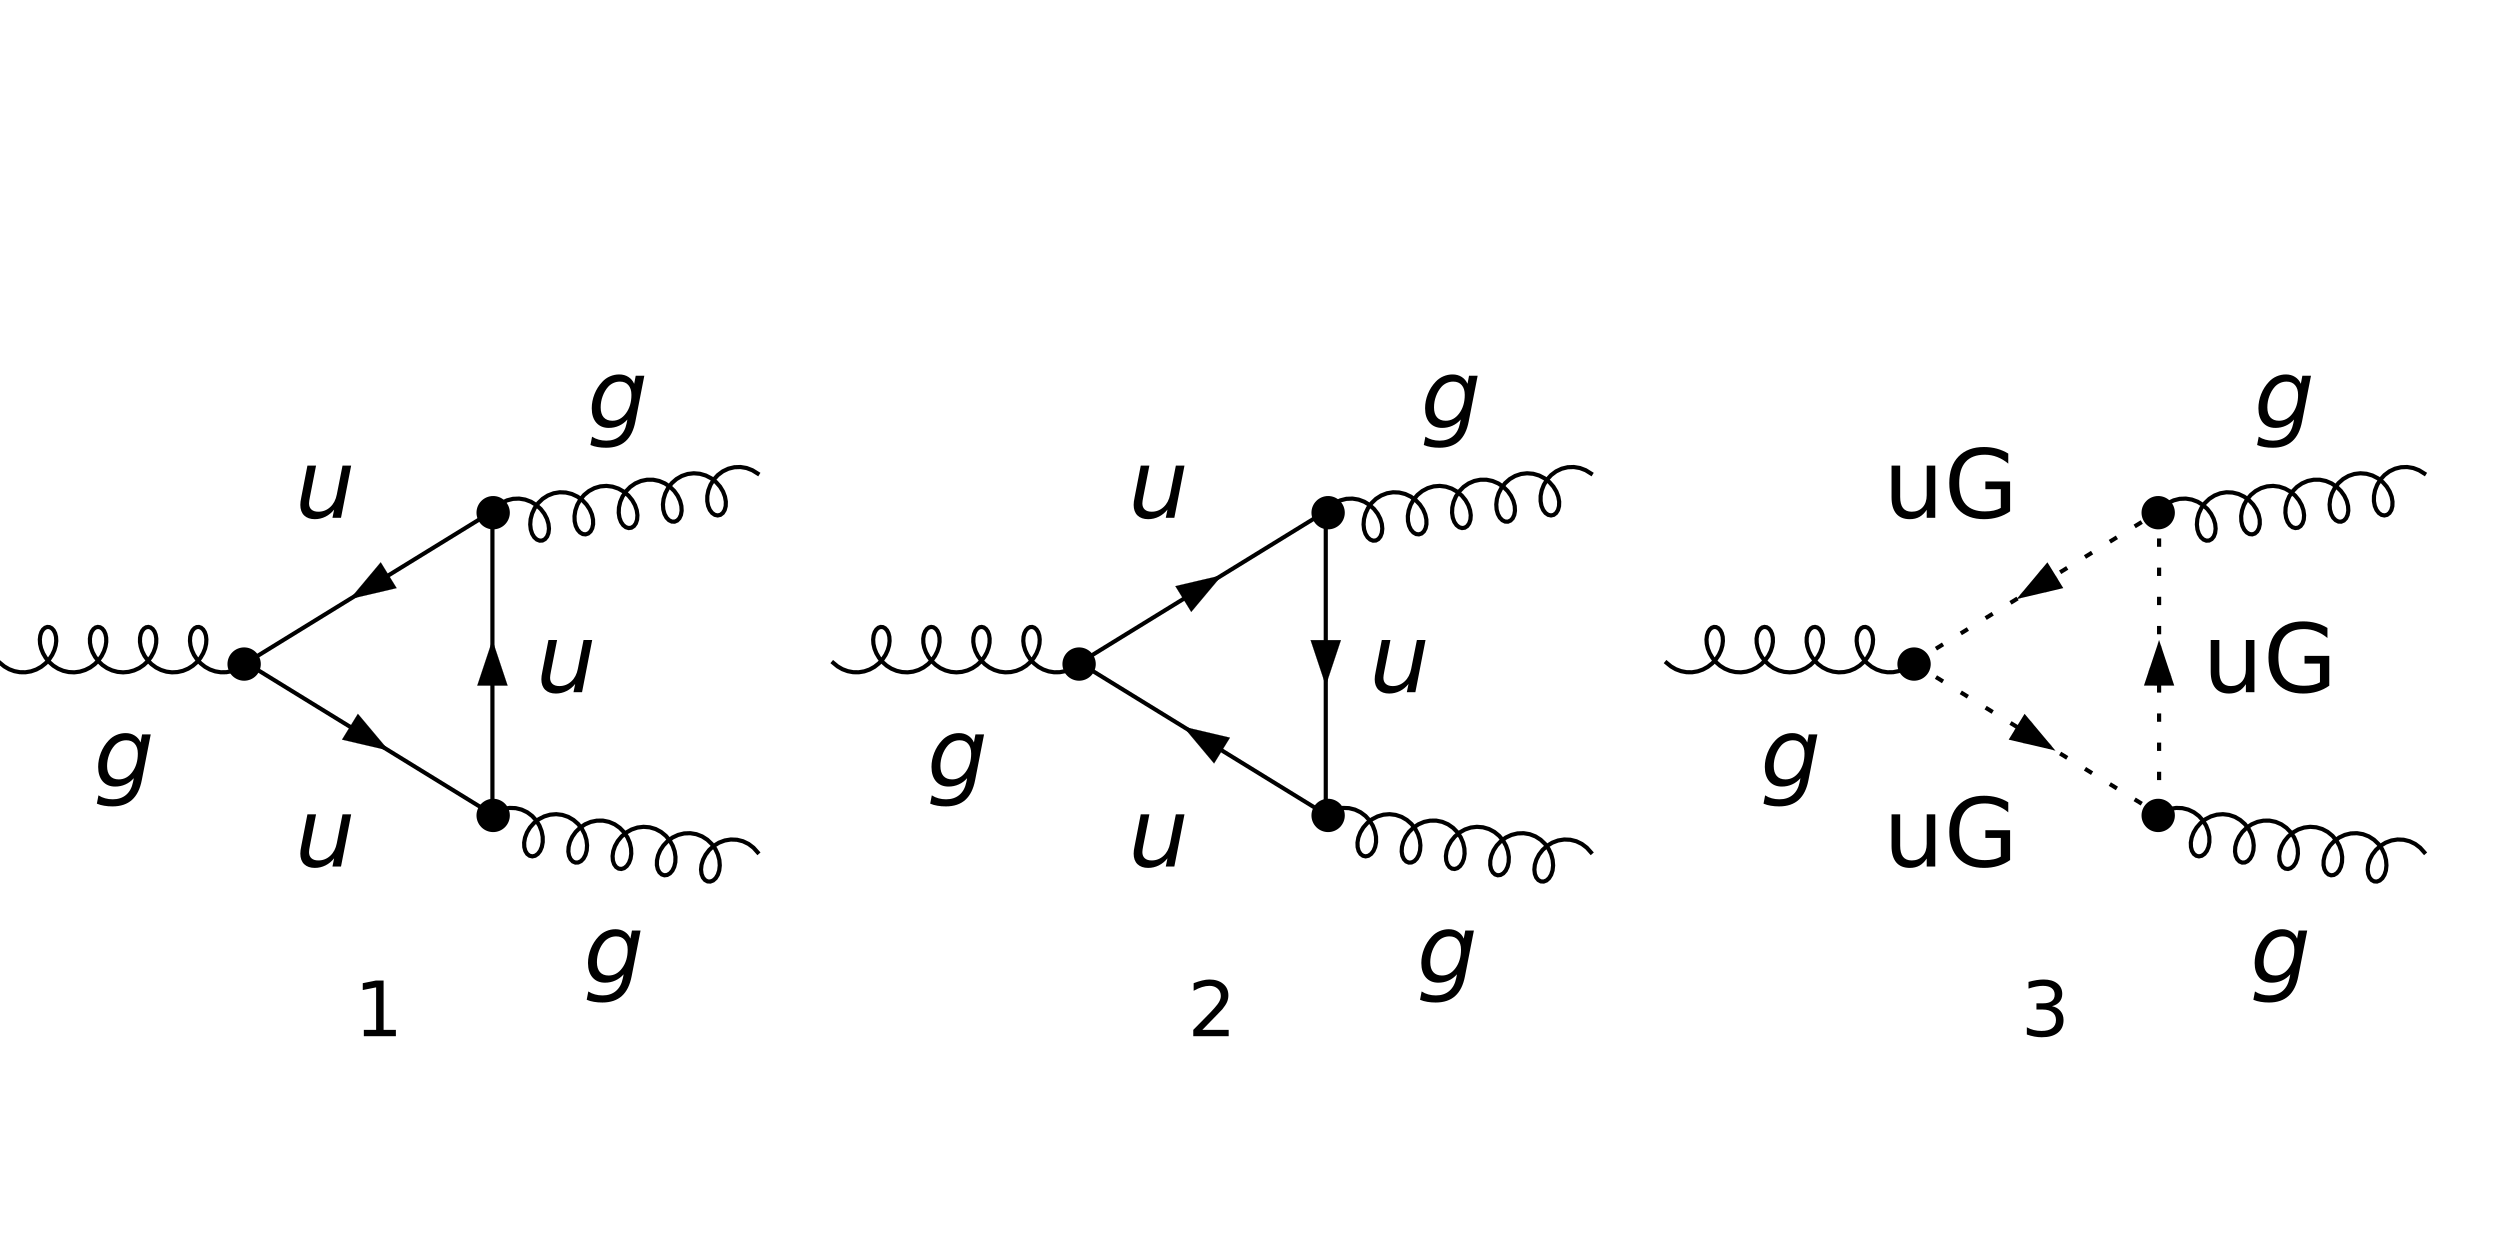 <?xml version="1.0" encoding="UTF-8"?>
<svg xmlns="http://www.w3.org/2000/svg" xmlns:xlink="http://www.w3.org/1999/xlink" width="512pt" height="256pt" viewBox="0 0 512 256" version="1.1">
<defs>
<g>
<symbol overflow="visible" id="glyph0-0">
<path style="stroke:none;" d="M 0.969 3.453 L 0.969 -13.781 L 10.75 -13.781 L 10.75 3.453 Z M 2.078 2.359 L 9.656 2.359 L 9.656 -12.688 L 2.078 -12.688 Z M 2.078 2.359 "/>
</symbol>
<symbol overflow="visible" id="glyph0-1">
<path style="stroke:none;" d="M 11.656 -10.688 L 9.828 -1.328 C 9.484 0.484 8.816 1.832 7.828 2.719 C 6.836 3.613 5.504 4.062 3.828 4.062 C 3.211 4.062 2.641 4.016 2.109 3.922 C 1.578 3.836 1.082 3.695 0.625 3.5 L 0.953 1.797 C 1.391 2.078 1.848 2.281 2.328 2.406 C 2.805 2.539 3.32 2.609 3.875 2.609 C 4.988 2.609 5.898 2.305 6.609 1.703 C 7.328 1.098 7.801 0.223 8.031 -0.922 L 8.188 -1.719 C 7.695 -1.156 7.125 -0.727 6.469 -0.438 C 5.82 -0.145 5.125 0 4.375 0 C 3.301 0 2.453 -0.352 1.828 -1.062 C 1.203 -1.781 0.891 -2.77 0.891 -4.031 C 0.891 -5.008 1.078 -5.973 1.453 -6.922 C 1.828 -7.867 2.359 -8.707 3.047 -9.438 C 3.492 -9.926 4.02 -10.301 4.625 -10.562 C 5.227 -10.82 5.859 -10.953 6.516 -10.953 C 7.234 -10.953 7.859 -10.781 8.391 -10.438 C 8.922 -10.102 9.316 -9.633 9.578 -9.031 L 9.891 -10.688 Z M 9.016 -6.766 C 9.016 -7.629 8.805 -8.297 8.391 -8.766 C 7.984 -9.242 7.406 -9.484 6.656 -9.484 C 6.195 -9.484 5.754 -9.391 5.328 -9.203 C 4.91 -9.016 4.551 -8.754 4.25 -8.422 C 3.77 -7.879 3.395 -7.238 3.125 -6.5 C 2.852 -5.758 2.719 -4.992 2.719 -4.203 C 2.719 -3.316 2.922 -2.641 3.328 -2.172 C 3.742 -1.703 4.336 -1.469 5.109 -1.469 C 6.223 -1.469 7.148 -1.973 7.891 -2.984 C 8.641 -3.992 9.016 -5.254 9.016 -6.766 Z M 9.016 -6.766 "/>
</symbol>
<symbol overflow="visible" id="glyph0-2">
<path style="stroke:none;" d="M 1.312 -4.234 L 2.562 -10.688 L 4.328 -10.688 L 3.078 -4.297 C 3.016 -3.992 2.969 -3.727 2.938 -3.5 C 2.906 -3.281 2.891 -3.098 2.891 -2.953 C 2.891 -2.41 3.055 -1.988 3.391 -1.688 C 3.723 -1.395 4.191 -1.25 4.797 -1.25 C 5.734 -1.25 6.547 -1.566 7.234 -2.203 C 7.922 -2.836 8.367 -3.691 8.578 -4.766 L 9.75 -10.688 L 11.516 -10.688 L 9.438 0 L 7.688 0 L 8.031 -1.688 C 7.539 -1.062 6.953 -0.578 6.266 -0.234 C 5.578 0.109 4.848 0.281 4.078 0.281 C 3.148 0.281 2.422 0.023 1.891 -0.484 C 1.367 -1.004 1.109 -1.723 1.109 -2.641 C 1.109 -2.828 1.125 -3.062 1.156 -3.344 C 1.195 -3.633 1.25 -3.93 1.312 -4.234 Z M 1.312 -4.234 "/>
</symbol>
<symbol overflow="visible" id="glyph1-0">
<path style="stroke:none;" d="M 0.781 2.766 L 0.781 -11.031 L 8.594 -11.031 L 8.594 2.766 Z M 1.656 1.891 L 7.734 1.891 L 7.734 -10.156 L 1.656 -10.156 Z M 1.656 1.891 "/>
</symbol>
<symbol overflow="visible" id="glyph1-1">
<path style="stroke:none;" d="M 1.938 -1.297 L 4.453 -1.297 L 4.453 -10 L 1.719 -9.453 L 1.719 -10.859 L 4.438 -11.406 L 5.984 -11.406 L 5.984 -1.297 L 8.5 -1.297 L 8.5 0 L 1.938 0 Z M 1.938 -1.297 "/>
</symbol>
<symbol overflow="visible" id="glyph1-2">
<path style="stroke:none;" d="M 3 -1.297 L 8.391 -1.297 L 8.391 0 L 1.141 0 L 1.141 -1.297 C 1.734 -1.898 2.535 -2.711 3.547 -3.734 C 4.555 -4.754 5.188 -5.414 5.438 -5.719 C 5.938 -6.27 6.285 -6.738 6.484 -7.125 C 6.68 -7.508 6.781 -7.883 6.781 -8.25 C 6.781 -8.863 6.566 -9.359 6.141 -9.734 C 5.711 -10.117 5.156 -10.312 4.469 -10.312 C 3.988 -10.312 3.477 -10.227 2.938 -10.062 C 2.406 -9.895 1.832 -9.641 1.219 -9.297 L 1.219 -10.859 C 1.844 -11.098 2.422 -11.281 2.953 -11.406 C 3.492 -11.539 3.988 -11.609 4.438 -11.609 C 5.625 -11.609 6.566 -11.312 7.266 -10.719 C 7.973 -10.133 8.328 -9.348 8.328 -8.359 C 8.328 -7.891 8.238 -7.441 8.062 -7.016 C 7.883 -6.598 7.566 -6.102 7.109 -5.531 C 6.973 -5.383 6.562 -4.957 5.875 -4.25 C 5.195 -3.551 4.238 -2.566 3 -1.297 Z M 3 -1.297 "/>
</symbol>
<symbol overflow="visible" id="glyph1-3">
<path style="stroke:none;" d="M 6.344 -6.141 C 7.082 -5.984 7.66 -5.656 8.078 -5.156 C 8.492 -4.664 8.703 -4.051 8.703 -3.312 C 8.703 -2.188 8.312 -1.316 7.531 -0.703 C 6.758 -0.086 5.66 0.219 4.234 0.219 C 3.754 0.219 3.258 0.172 2.75 0.078 C 2.25 -0.016 1.727 -0.156 1.188 -0.344 L 1.188 -1.828 C 1.613 -1.578 2.082 -1.391 2.594 -1.266 C 3.102 -1.141 3.633 -1.078 4.188 -1.078 C 5.156 -1.078 5.891 -1.266 6.391 -1.641 C 6.898 -2.023 7.156 -2.582 7.156 -3.312 C 7.156 -3.988 6.922 -4.516 6.453 -4.891 C 5.984 -5.266 5.328 -5.453 4.484 -5.453 L 3.156 -5.453 L 3.156 -6.734 L 4.547 -6.734 C 5.305 -6.734 5.883 -6.883 6.281 -7.188 C 6.688 -7.488 6.891 -7.926 6.891 -8.5 C 6.891 -9.082 6.68 -9.531 6.266 -9.844 C 5.859 -10.156 5.266 -10.312 4.484 -10.312 C 4.066 -10.312 3.613 -10.266 3.125 -10.172 C 2.645 -10.078 2.113 -9.938 1.531 -9.75 L 1.531 -11.125 C 2.113 -11.281 2.66 -11.398 3.172 -11.484 C 3.691 -11.566 4.176 -11.609 4.625 -11.609 C 5.801 -11.609 6.727 -11.344 7.406 -10.812 C 8.094 -10.281 8.438 -9.562 8.438 -8.656 C 8.438 -8.02 8.254 -7.484 7.891 -7.047 C 7.523 -6.617 7.008 -6.316 6.344 -6.141 Z M 6.344 -6.141 "/>
</symbol>
<symbol overflow="visible" id="glyph2-0">
<path style="stroke:none;" d="M 0.969 3.453 L 0.969 -13.781 L 10.75 -13.781 L 10.75 3.453 Z M 2.078 2.359 L 9.656 2.359 L 9.656 -12.688 L 2.078 -12.688 Z M 2.078 2.359 "/>
</symbol>
<symbol overflow="visible" id="glyph2-1">
<path style="stroke:none;" d="M 1.656 -4.219 L 1.656 -10.688 L 3.422 -10.688 L 3.422 -4.281 C 3.422 -3.27 3.613 -2.508 4 -2 C 4.395 -1.5 4.988 -1.25 5.781 -1.25 C 6.727 -1.25 7.477 -1.551 8.031 -2.156 C 8.582 -2.758 8.859 -3.582 8.859 -4.625 L 8.859 -10.688 L 10.609 -10.688 L 10.609 0 L 8.859 0 L 8.859 -1.641 C 8.43 -0.992 7.938 -0.508 7.375 -0.188 C 6.812 0.125 6.156 0.281 5.406 0.281 C 4.176 0.281 3.242 -0.098 2.609 -0.859 C 1.973 -1.629 1.656 -2.75 1.656 -4.219 Z M 1.656 -4.219 "/>
</symbol>
<symbol overflow="visible" id="glyph2-2">
<path style="stroke:none;" d="M 11.641 -2.031 L 11.641 -5.859 L 8.484 -5.859 L 8.484 -7.438 L 13.547 -7.438 L 13.547 -1.328 C 12.797 -0.797 11.973 -0.395 11.078 -0.125 C 10.18 0.145 9.223 0.281 8.203 0.281 C 5.984 0.281 4.242 -0.367 2.984 -1.672 C 1.723 -2.973 1.094 -4.785 1.094 -7.109 C 1.094 -9.441 1.723 -11.254 2.984 -12.547 C 4.242 -13.848 5.984 -14.5 8.203 -14.5 C 9.141 -14.5 10.023 -14.383 10.859 -14.156 C 11.691 -13.926 12.461 -13.594 13.172 -13.156 L 13.172 -11.094 C 12.461 -11.695 11.707 -12.148 10.906 -12.453 C 10.102 -12.766 9.258 -12.922 8.375 -12.922 C 6.625 -12.922 5.312 -12.43 4.438 -11.453 C 3.562 -10.484 3.125 -9.035 3.125 -7.109 C 3.125 -5.191 3.562 -3.742 4.438 -2.766 C 5.312 -1.797 6.625 -1.312 8.375 -1.312 C 9.051 -1.312 9.656 -1.367 10.188 -1.484 C 10.727 -1.598 11.211 -1.781 11.641 -2.031 Z M 11.641 -2.031 "/>
</symbol>
</g>
</defs>
<g id="surface40">
<path style="fill:none;stroke-width:0.853;stroke-linecap:square;stroke-linejoin:miter;stroke:rgb(0%,0%,0%);stroke-opacity:1;stroke-miterlimit:3.25;" d="M 116.426 139.758 L 115.547 140.48 L 114.559 141.055 L 113.48 141.453 L 112.352 141.668 L 111.203 141.68 L 110.07 141.492 L 108.988 141.113 L 107.988 140.559 L 107.094 139.852 L 106.336 139.023 L 105.73 138.113 L 105.289 137.156 L 105.016 136.191 L 104.906 135.266 L 104.949 134.414 L 105.137 133.68 L 105.438 133.09 L 105.824 132.668 L 106.27 132.434 L 106.742 132.398 L 107.199 132.566 L 107.609 132.926 L 107.945 133.461 L 108.172 134.152 L 108.266 134.965 L 108.211 135.871 L 107.996 136.828 L 107.609 137.789 L 107.059 138.723 L 106.352 139.582 L 105.5 140.332 L 104.535 140.941 L 103.477 141.383 L 102.355 141.637 L 101.207 141.695 L 100.07 141.551 L 98.973 141.211 L 97.949 140.695 L 97.031 140.02 L 96.242 139.215 L 95.602 138.32 L 95.121 137.367 L 94.812 136.402 L 94.668 135.465 L 94.68 134.594 L 94.836 133.832 L 95.113 133.203 L 95.484 132.746 L 95.922 132.469 L 96.387 132.391 L 96.852 132.512 L 97.277 132.832 L 97.633 133.328 L 97.883 133.988 L 98.008 134.777 L 97.988 135.668 L 97.809 136.613 L 97.461 137.582 L 96.945 138.523 L 96.27 139.402 L 95.449 140.18 L 94.508 140.824 L 93.465 141.301 L 92.355 141.598 L 91.211 141.699 L 90.066 141.598 L 88.957 141.301 L 87.918 140.824 L 86.973 140.18 L 86.156 139.402 L 85.48 138.523 L 84.965 137.582 L 84.617 136.613 L 84.434 135.668 L 84.414 134.777 L 84.539 133.988 L 84.793 133.328 L 85.148 132.832 L 85.57 132.512 L 86.035 132.391 L 86.504 132.469 L 86.941 132.746 L 87.312 133.203 L 87.59 133.832 L 87.746 134.594 L 87.758 135.465 L 87.613 136.402 L 87.301 137.367 L 86.824 138.32 L 86.184 139.215 L 85.395 140.02 L 84.477 140.695 L 83.453 141.211 L 82.355 141.551 L 81.215 141.695 L 80.07 141.637 L 78.949 141.383 L 77.891 140.941 L 76.922 140.332 L 76.074 139.582 L 75.367 138.723 L 74.816 137.789 L 74.43 136.828 L 74.211 135.871 L 74.156 134.965 L 74.254 134.152 L 74.48 133.461 L 74.812 132.926 L 75.227 132.566 L 75.684 132.398 L 76.152 132.434 L 76.598 132.668 L 76.988 133.09 L 77.289 133.68 L 77.473 134.414 L 77.52 135.266 L 77.41 136.191 L 77.137 137.156 L 76.691 138.113 L 76.086 139.023 L 75.328 139.852 L 74.438 140.559 L 73.438 141.113 L 72.352 141.492 L 71.219 141.68 L 70.07 141.668 L 68.941 141.453 L 67.867 141.055 L 66.875 140.48 L 66 139.758 " transform="matrix(1,0,0,1,-66,-4)"/>
<g style="fill:rgb(0%,0%,0%);fill-opacity:1;">
  <use xlink:href="#glyph0-1" x="19.212" y="161.09"/>
</g>
<path style="fill:none;stroke-width:0.853;stroke-linecap:square;stroke-linejoin:miter;stroke:rgb(0%,0%,0%);stroke-opacity:1;stroke-miterlimit:3.25;" d="M 166.848 108.727 L 167.688 107.789 L 168.695 107.023 L 169.836 106.477 L 171.059 106.164 L 172.324 106.113 L 173.57 106.316 L 174.754 106.762 L 175.828 107.422 L 176.75 108.258 L 177.484 109.219 L 178.016 110.25 L 178.328 111.289 L 178.43 112.281 L 178.324 113.164 L 178.043 113.887 L 177.621 114.406 L 177.098 114.695 L 176.523 114.727 L 175.945 114.5 L 175.418 114.027 L 174.992 113.332 L 174.703 112.445 L 174.59 111.418 L 174.676 110.305 L 174.98 109.164 L 175.5 108.051 L 176.227 107.035 L 177.137 106.16 L 178.203 105.48 L 179.383 105.023 L 180.629 104.816 L 181.895 104.871 L 183.121 105.172 L 184.266 105.711 L 185.281 106.445 L 186.129 107.34 L 186.785 108.336 L 187.227 109.379 L 187.453 110.406 L 187.469 111.359 L 187.289 112.184 L 186.949 112.832 L 186.477 113.258 L 185.93 113.441 L 185.348 113.371 L 184.785 113.043 L 184.289 112.477 L 183.914 111.699 L 183.691 110.75 L 183.66 109.68 L 183.832 108.547 L 184.223 107.41 L 184.828 106.332 L 185.633 105.363 L 186.613 104.566 L 187.73 103.973 L 188.941 103.613 L 190.203 103.512 L 191.457 103.668 L 192.656 104.07 L 193.754 104.691 L 194.707 105.496 L 195.48 106.438 L 196.051 107.461 L 196.406 108.504 L 196.543 109.512 L 196.477 110.418 L 196.227 111.176 L 195.828 111.738 L 195.32 112.07 L 194.754 112.148 L 194.172 111.973 L 193.633 111.547 L 193.18 110.891 L 192.863 110.035 L 192.715 109.031 L 192.762 107.93 L 193.023 106.789 L 193.504 105.668 L 194.191 104.629 L 195.07 103.723 L 196.109 103.004 L 197.273 102.504 L 198.508 102.25 L 199.773 102.25 L 201.012 102.508 L 202.176 103.004 L 203.219 103.703 L 204.102 104.57 L 204.797 105.551 L 205.281 106.59 L 205.547 107.629 L 205.602 108.602 L 205.457 109.453 L 205.141 110.137 L 204.695 110.605 L 204.156 110.84 L 203.574 110.816 L 203.004 110.535 L 202.496 110.012 L 202.094 109.273 L 201.84 108.352 L 201.77 107.301 L 201.902 106.176 L 202.254 105.035 L 202.816 103.941 L 203.586 102.949 L 204.535 102.113 L 205.629 101.477 L 206.828 101.074 L 208.082 100.926 L 209.34 101.031 L 210.555 101.387 L 211.676 101.969 L 212.656 102.742 L 213.469 103.664 L 214.078 104.676 L 214.473 105.723 L 214.652 106.738 L 214.625 107.668 L 214.406 108.457 L 214.035 109.059 L 213.543 109.438 L 212.98 109.566 L 212.398 109.441 L 211.848 109.059 L 211.375 108.441 L 211.031 107.625 L 210.848 106.645 L 210.855 105.559 L 211.078 104.418 L 211.516 103.289 L 212.164 102.23 L 213.012 101.297 L 214.023 100.535 L 215.164 99.992 L 216.391 99.691 L 217.652 99.645 L 218.902 99.852 L 220.082 100.305 L 221.152 100.969 " transform="matrix(1,0,0,1,-66,-4)"/>
<g style="fill:rgb(0%,0%,0%);fill-opacity:1;">
  <use xlink:href="#glyph0-1" x="120.3" y="87.637"/>
</g>
<path style="fill:none;stroke-width:0.853;stroke-linecap:square;stroke-linejoin:miter;stroke:rgb(0%,0%,0%);stroke-opacity:1;stroke-miterlimit:3.25;" d="M 166.848 170.789 L 167.918 170.121 L 169.098 169.672 L 170.348 169.461 L 171.609 169.508 L 172.836 169.812 L 173.977 170.355 L 174.988 171.113 L 175.836 172.047 L 176.484 173.105 L 176.922 174.238 L 177.145 175.375 L 177.152 176.465 L 176.969 177.441 L 176.625 178.262 L 176.152 178.875 L 175.602 179.258 L 175.02 179.387 L 174.457 179.254 L 173.965 178.879 L 173.594 178.277 L 173.375 177.488 L 173.348 176.559 L 173.527 175.539 L 173.922 174.496 L 174.531 173.48 L 175.344 172.562 L 176.324 171.789 L 177.445 171.207 L 178.66 170.848 L 179.918 170.742 L 181.172 170.895 L 182.371 171.297 L 183.465 171.934 L 184.414 172.766 L 185.184 173.758 L 185.746 174.852 L 186.098 175.992 L 186.23 177.121 L 186.16 178.168 L 185.906 179.09 L 185.504 179.832 L 184.996 180.355 L 184.426 180.633 L 183.844 180.656 L 183.305 180.426 L 182.859 179.953 L 182.543 179.27 L 182.398 178.418 L 182.453 177.445 L 182.719 176.41 L 183.203 175.371 L 183.898 174.387 L 184.781 173.523 L 185.824 172.82 L 186.988 172.324 L 188.227 172.07 L 189.492 172.066 L 190.727 172.32 L 191.891 172.82 L 192.93 173.543 L 193.809 174.445 L 194.496 175.488 L 194.977 176.605 L 195.238 177.75 L 195.285 178.852 L 195.137 179.855 L 194.82 180.707 L 194.367 181.363 L 193.828 181.793 L 193.246 181.969 L 192.68 181.887 L 192.172 181.555 L 191.773 180.992 L 191.523 180.238 L 191.457 179.328 L 191.594 178.324 L 191.949 177.277 L 192.52 176.258 L 193.293 175.316 L 194.246 174.508 L 195.344 173.887 L 196.543 173.484 L 197.797 173.332 L 199.059 173.434 L 200.27 173.789 L 201.387 174.383 L 202.367 175.184 L 203.172 176.148 L 203.777 177.227 L 204.168 178.363 L 204.34 179.496 L 204.309 180.566 L 204.086 181.516 L 203.711 182.293 L 203.215 182.863 L 202.652 183.188 L 202.07 183.262 L 201.523 183.078 L 201.051 182.648 L 200.711 182.004 L 200.531 181.18 L 200.547 180.227 L 200.773 179.195 L 201.215 178.152 L 201.871 177.156 L 202.719 176.262 L 203.734 175.527 L 204.879 174.992 L 206.105 174.688 L 207.371 174.637 L 208.617 174.844 L 209.797 175.297 L 210.863 175.98 L 211.773 176.852 L 212.5 177.871 L 213.02 178.98 L 213.324 180.121 L 213.41 181.238 L 213.297 182.266 L 213.008 183.148 L 212.582 183.848 L 212.055 184.32 L 211.477 184.543 L 210.902 184.512 L 210.379 184.227 L 209.957 183.707 L 209.676 182.984 L 209.57 182.102 L 209.672 181.109 L 209.984 180.066 L 210.516 179.035 L 211.25 178.074 L 212.172 177.238 L 213.246 176.578 L 214.43 176.133 L 215.676 175.93 L 216.941 175.984 L 218.164 176.293 L 219.305 176.844 L 220.312 177.609 L 221.152 178.547 " transform="matrix(1,0,0,1,-66,-4)"/>
<g style="fill:rgb(0%,0%,0%);fill-opacity:1;">
  <use xlink:href="#glyph0-1" x="119.532" y="201.254"/>
</g>
<path style="fill:none;stroke-width:0.853;stroke-linecap:square;stroke-linejoin:miter;stroke:rgb(0%,0%,0%);stroke-opacity:1;stroke-miterlimit:3.25;" d="M 116.426 139.758 L 166.848 108.727 " transform="matrix(1,0,0,1,-66,-4)"/>
<path style="fill-rule:nonzero;fill:rgb(0%,0%,0%);fill-opacity:1;stroke-width:0.03;stroke-linecap:square;stroke-linejoin:miter;stroke:rgb(0%,0%,0%);stroke-opacity:1;stroke-miterlimit:3.25;" d="M 137.672 126.684 L 147.227 124.445 L 143.973 119.16 Z M 137.672 126.684 " transform="matrix(1,0,0,1,-66,-4)"/>
<g style="fill:rgb(0%,0%,0%);fill-opacity:1;">
  <use xlink:href="#glyph0-2" x="60.398" y="106.048"/>
</g>
<path style="fill:none;stroke-width:0.853;stroke-linecap:square;stroke-linejoin:miter;stroke:rgb(0%,0%,0%);stroke-opacity:1;stroke-miterlimit:3.25;" d="M 116.426 139.758 L 166.848 170.789 " transform="matrix(1,0,0,1,-66,-4)"/>
<path style="fill-rule:nonzero;fill:rgb(0%,0%,0%);fill-opacity:1;stroke-width:0.03;stroke-linecap:square;stroke-linejoin:miter;stroke:rgb(0%,0%,0%);stroke-opacity:1;stroke-miterlimit:3.25;" d="M 145.602 157.711 L 136.047 155.477 L 139.297 150.191 Z M 145.602 157.711 " transform="matrix(1,0,0,1,-66,-4)"/>
<g style="fill:rgb(0%,0%,0%);fill-opacity:1;">
  <use xlink:href="#glyph0-2" x="60.398" y="177.467"/>
</g>
<path style="fill:none;stroke-width:0.853;stroke-linecap:square;stroke-linejoin:miter;stroke:rgb(0%,0%,0%);stroke-opacity:1;stroke-miterlimit:3.25;" d="M 166.848 108.727 L 166.848 170.789 " transform="matrix(1,0,0,1,-66,-4)"/>
<path style="fill-rule:nonzero;fill:rgb(0%,0%,0%);fill-opacity:1;stroke-width:0.03;stroke-linecap:square;stroke-linejoin:miter;stroke:rgb(0%,0%,0%);stroke-opacity:1;stroke-miterlimit:3.25;" d="M 166.848 135.102 L 163.746 144.414 L 169.953 144.414 Z M 166.848 135.102 " transform="matrix(1,0,0,1,-66,-4)"/>
<g style="fill:rgb(0%,0%,0%);fill-opacity:1;">
  <use xlink:href="#glyph0-2" x="109.764" y="141.758"/>
</g>
<path style=" stroke:none;fill-rule:evenodd;fill:rgb(0%,0%,0%);fill-opacity:1;" d="M 53.414 136 C 53.414 135.094 53.055 134.227 52.414 133.586 C 51.773 132.945 50.906 132.586 50 132.586 C 49.094 132.586 48.227 132.945 47.586 133.586 C 46.945 134.227 46.586 135.094 46.586 136 C 46.586 136.906 46.945 137.773 47.586 138.414 C 48.227 139.055 49.094 139.414 50 139.414 C 50.906 139.414 51.773 139.055 52.414 138.414 C 53.055 137.773 53.414 136.906 53.414 136 Z M 53.414 136 "/>
<path style=" stroke:none;fill-rule:evenodd;fill:rgb(0%,0%,0%);fill-opacity:1;" d="M 104.414 105 C 104.414 104.094 104.055 103.227 103.414 102.586 C 102.773 101.945 101.906 101.586 101 101.586 C 100.094 101.586 99.227 101.945 98.586 102.586 C 97.945 103.227 97.586 104.094 97.586 105 C 97.586 105.906 97.945 106.773 98.586 107.414 C 99.227 108.055 100.094 108.414 101 108.414 C 101.906 108.414 102.773 108.055 103.414 107.414 C 104.055 106.773 104.414 105.906 104.414 105 Z M 104.414 105 "/>
<path style=" stroke:none;fill-rule:evenodd;fill:rgb(0%,0%,0%);fill-opacity:1;" d="M 104.414 167 C 104.414 166.094 104.055 165.227 103.414 164.586 C 102.773 163.945 101.906 163.586 101 163.586 C 100.094 163.586 99.227 163.945 98.586 164.586 C 97.945 165.227 97.586 166.094 97.586 167 C 97.586 167.906 97.945 168.773 98.586 169.414 C 99.227 170.055 100.094 170.414 101 170.414 C 101.906 170.414 102.773 170.055 103.414 169.414 C 104.055 168.773 104.414 167.906 104.414 167 Z M 104.414 167 "/>
<g style="fill:rgb(0%,0%,0%);fill-opacity:1;">
  <use xlink:href="#glyph1-1" x="72.576" y="212.212"/>
</g>
<path style="fill:none;stroke-width:0.853;stroke-linecap:square;stroke-linejoin:miter;stroke:rgb(0%,0%,0%);stroke-opacity:1;stroke-miterlimit:3.25;" d="M 287.09 139.758 L 286.215 140.48 L 285.223 141.055 L 284.148 141.453 L 283.02 141.668 L 281.871 141.68 L 280.738 141.492 L 279.656 141.113 L 278.652 140.559 L 277.762 139.852 L 277.004 139.023 L 276.398 138.113 L 275.957 137.156 L 275.68 136.191 L 275.57 135.266 L 275.617 134.414 L 275.801 133.68 L 276.102 133.09 L 276.492 132.668 L 276.938 132.434 L 277.406 132.398 L 277.867 132.566 L 278.277 132.926 L 278.613 133.461 L 278.84 134.152 L 278.934 134.965 L 278.879 135.871 L 278.66 136.828 L 278.277 137.789 L 277.727 138.723 L 277.016 139.582 L 276.168 140.332 L 275.199 140.941 L 274.141 141.383 L 273.023 141.637 L 271.875 141.695 L 270.734 141.551 L 269.637 141.211 L 268.617 140.695 L 267.699 140.02 L 266.91 139.215 L 266.27 138.32 L 265.789 137.367 L 265.477 136.402 L 265.332 135.465 L 265.348 134.594 L 265.5 133.832 L 265.777 133.203 L 266.152 132.746 L 266.586 132.469 L 267.055 132.391 L 267.52 132.512 L 267.945 132.832 L 268.297 133.328 L 268.551 133.988 L 268.676 134.777 L 268.656 135.668 L 268.473 136.613 L 268.125 137.582 L 267.609 138.523 L 266.938 139.402 L 266.117 140.18 L 265.172 140.824 L 264.133 141.301 L 263.023 141.598 L 261.879 141.699 L 260.734 141.598 L 259.625 141.301 L 258.582 140.824 L 257.641 140.18 L 256.82 139.402 L 256.148 138.523 L 255.633 137.582 L 255.281 136.613 L 255.102 135.668 L 255.082 134.777 L 255.207 133.988 L 255.461 133.328 L 255.812 132.832 L 256.238 132.512 L 256.703 132.391 L 257.168 132.469 L 257.605 132.746 L 257.98 133.203 L 258.258 133.832 L 258.41 134.594 L 258.426 135.465 L 258.281 136.402 L 257.969 137.367 L 257.488 138.32 L 256.848 139.215 L 256.059 140.02 L 255.141 140.695 L 254.121 141.211 L 253.023 141.551 L 251.883 141.695 L 250.734 141.637 L 249.617 141.383 L 248.555 140.941 L 247.59 140.332 L 246.742 139.582 L 246.031 138.723 L 245.48 137.789 L 245.098 136.828 L 244.879 135.871 L 244.824 134.965 L 244.918 134.152 L 245.145 133.461 L 245.48 132.926 L 245.891 132.566 L 246.352 132.398 L 246.82 132.434 L 247.266 132.668 L 247.656 133.09 L 247.957 133.68 L 248.141 134.414 L 248.188 135.266 L 248.078 136.191 L 247.801 137.156 L 247.359 138.113 L 246.754 139.023 L 245.996 139.852 L 245.105 140.559 L 244.102 141.113 L 243.02 141.492 L 241.887 141.68 L 240.738 141.668 L 239.609 141.453 L 238.535 141.055 L 237.543 140.48 L 236.668 139.758 " transform="matrix(1,0,0,1,-66,-4)"/>
<g style="fill:rgb(0%,0%,0%);fill-opacity:1;">
  <use xlink:href="#glyph0-1" x="189.879" y="161.09"/>
</g>
<path style="fill:none;stroke-width:0.853;stroke-linecap:square;stroke-linejoin:miter;stroke:rgb(0%,0%,0%);stroke-opacity:1;stroke-miterlimit:3.25;" d="M 337.516 108.727 L 338.355 107.789 L 339.363 107.023 L 340.504 106.477 L 341.727 106.164 L 342.988 106.113 L 344.238 106.316 L 345.422 106.762 L 346.496 107.422 L 347.414 108.258 L 348.152 109.219 L 348.684 110.25 L 348.996 111.289 L 349.094 112.281 L 348.992 113.164 L 348.711 113.887 L 348.289 114.406 L 347.766 114.695 L 347.191 114.727 L 346.613 114.5 L 346.086 114.027 L 345.656 113.332 L 345.367 112.445 L 345.258 111.418 L 345.344 110.305 L 345.648 109.164 L 346.168 108.051 L 346.895 107.035 L 347.805 106.16 L 348.871 105.48 L 350.051 105.023 L 351.297 104.816 L 352.559 104.871 L 353.789 105.172 L 354.934 105.711 L 355.945 106.445 L 356.797 107.34 L 357.453 108.336 L 357.895 109.379 L 358.121 110.406 L 358.137 111.359 L 357.957 112.184 L 357.613 112.832 L 357.145 113.258 L 356.594 113.441 L 356.012 113.371 L 355.449 113.043 L 354.957 112.477 L 354.582 111.699 L 354.359 110.75 L 354.324 109.68 L 354.5 108.547 L 354.891 107.41 L 355.496 106.332 L 356.301 105.363 L 357.281 104.566 L 358.398 103.973 L 359.609 103.613 L 360.867 103.512 L 362.125 103.668 L 363.324 104.07 L 364.422 104.691 L 365.371 105.496 L 366.145 106.438 L 366.719 107.461 L 367.07 108.504 L 367.211 109.512 L 367.145 110.418 L 366.895 111.176 L 366.496 111.738 L 365.988 112.07 L 365.418 112.148 L 364.84 111.973 L 364.301 111.547 L 363.848 110.891 L 363.531 110.035 L 363.383 109.031 L 363.43 107.93 L 363.691 106.789 L 364.172 105.668 L 364.859 104.629 L 365.738 103.723 L 366.777 103.004 L 367.938 102.504 L 369.176 102.25 L 370.441 102.25 L 371.68 102.508 L 372.844 103.004 L 373.887 103.703 L 374.77 104.57 L 375.461 105.551 L 375.945 106.59 L 376.215 107.629 L 376.266 108.602 L 376.121 109.453 L 375.809 110.137 L 375.359 110.605 L 374.82 110.84 L 374.242 110.816 L 373.672 110.535 L 373.164 110.012 L 372.762 109.273 L 372.508 108.352 L 372.438 107.301 L 372.57 106.176 L 372.918 105.035 L 373.484 103.941 L 374.254 102.949 L 375.203 102.113 L 376.297 101.477 L 377.492 101.074 L 378.746 100.926 L 380.008 101.031 L 381.223 101.387 L 382.34 101.969 L 383.324 102.742 L 384.133 103.664 L 384.746 104.676 L 385.141 105.723 L 385.32 106.738 L 385.289 107.668 L 385.074 108.457 L 384.699 109.059 L 384.211 109.438 L 383.648 109.566 L 383.066 109.441 L 382.516 109.059 L 382.043 108.441 L 381.695 107.625 L 381.516 106.645 L 381.523 105.559 L 381.746 104.418 L 382.184 103.289 L 382.832 102.23 L 383.676 101.297 L 384.688 100.535 L 385.832 99.992 L 387.059 99.691 L 388.32 99.645 L 389.566 99.852 L 390.75 100.305 L 391.816 100.969 " transform="matrix(1,0,0,1,-66,-4)"/>
<g style="fill:rgb(0%,0%,0%);fill-opacity:1;">
  <use xlink:href="#glyph0-1" x="290.966" y="87.637"/>
</g>
<path style="fill:none;stroke-width:0.853;stroke-linecap:square;stroke-linejoin:miter;stroke:rgb(0%,0%,0%);stroke-opacity:1;stroke-miterlimit:3.25;" d="M 337.516 170.789 L 338.586 170.121 L 339.766 169.672 L 341.012 169.461 L 342.277 169.508 L 343.504 169.812 L 344.645 170.355 L 345.656 171.113 L 346.5 172.047 L 347.152 173.105 L 347.59 174.238 L 347.809 175.375 L 347.82 176.465 L 347.637 177.441 L 347.289 178.262 L 346.816 178.875 L 346.266 179.258 L 345.684 179.387 L 345.125 179.254 L 344.633 178.879 L 344.258 178.277 L 344.043 177.488 L 344.016 176.559 L 344.191 175.539 L 344.59 174.496 L 345.199 173.48 L 346.008 172.562 L 346.992 171.789 L 348.113 171.207 L 349.324 170.848 L 350.586 170.742 L 351.84 170.895 L 353.039 171.297 L 354.133 171.934 L 355.082 172.766 L 355.848 173.758 L 356.414 174.852 L 356.766 175.992 L 356.898 177.121 L 356.828 178.168 L 356.574 179.09 L 356.172 179.832 L 355.66 180.355 L 355.09 180.633 L 354.512 180.656 L 353.973 180.426 L 353.523 179.953 L 353.211 179.27 L 353.066 178.418 L 353.121 177.445 L 353.387 176.41 L 353.871 175.371 L 354.566 174.387 L 355.449 173.523 L 356.492 172.82 L 357.656 172.324 L 358.895 172.07 L 360.156 172.066 L 361.395 172.32 L 362.555 172.82 L 363.594 173.543 L 364.473 174.445 L 365.164 175.488 L 365.641 176.605 L 365.902 177.75 L 365.953 178.852 L 365.805 179.855 L 365.484 180.707 L 365.035 181.363 L 364.496 181.793 L 363.914 181.969 L 363.344 181.887 L 362.836 181.555 L 362.438 180.992 L 362.188 180.238 L 362.121 179.328 L 362.262 178.324 L 362.617 177.277 L 363.188 176.258 L 363.961 175.316 L 364.914 174.508 L 366.012 173.887 L 367.211 173.484 L 368.465 173.332 L 369.723 173.434 L 370.938 173.789 L 372.055 174.383 L 373.031 175.184 L 373.836 176.148 L 374.441 177.227 L 374.832 178.363 L 375.008 179.496 L 374.973 180.566 L 374.754 181.516 L 374.375 182.293 L 373.883 182.863 L 373.32 183.188 L 372.738 183.262 L 372.188 183.078 L 371.719 182.648 L 371.375 182.004 L 371.199 181.18 L 371.211 180.227 L 371.438 179.195 L 371.883 178.152 L 372.535 177.156 L 373.387 176.262 L 374.402 175.527 L 375.547 174.992 L 376.773 174.688 L 378.035 174.637 L 379.285 174.844 L 380.461 175.297 L 381.527 175.98 L 382.441 176.852 L 383.168 177.871 L 383.688 178.98 L 383.988 180.121 L 384.078 181.238 L 383.965 182.266 L 383.676 183.148 L 383.246 183.848 L 382.719 184.32 L 382.145 184.543 L 381.566 184.512 L 381.047 184.227 L 380.621 183.707 L 380.344 182.984 L 380.238 182.102 L 380.336 181.109 L 380.652 180.066 L 381.18 179.035 L 381.918 178.074 L 382.84 177.238 L 383.91 176.578 L 385.094 176.133 L 386.344 175.93 L 387.605 175.984 L 388.832 176.293 L 389.969 176.844 L 390.977 177.609 L 391.816 178.547 " transform="matrix(1,0,0,1,-66,-4)"/>
<g style="fill:rgb(0%,0%,0%);fill-opacity:1;">
  <use xlink:href="#glyph0-1" x="290.198" y="201.254"/>
</g>
<path style="fill:none;stroke-width:0.853;stroke-linecap:square;stroke-linejoin:miter;stroke:rgb(0%,0%,0%);stroke-opacity:1;stroke-miterlimit:3.25;" d="M 287.09 139.758 L 337.516 108.727 " transform="matrix(1,0,0,1,-66,-4)"/>
<path style="fill-rule:nonzero;fill:rgb(0%,0%,0%);fill-opacity:1;stroke-width:0.03;stroke-linecap:square;stroke-linejoin:miter;stroke:rgb(0%,0%,0%);stroke-opacity:1;stroke-miterlimit:3.25;" d="M 316.266 121.805 L 309.965 129.324 L 306.711 124.039 Z M 316.266 121.805 " transform="matrix(1,0,0,1,-66,-4)"/>
<g style="fill:rgb(0%,0%,0%);fill-opacity:1;">
  <use xlink:href="#glyph0-2" x="231.065" y="106.048"/>
</g>
<path style="fill:none;stroke-width:0.853;stroke-linecap:square;stroke-linejoin:miter;stroke:rgb(0%,0%,0%);stroke-opacity:1;stroke-miterlimit:3.25;" d="M 287.09 139.758 L 337.516 170.789 " transform="matrix(1,0,0,1,-66,-4)"/>
<path style="fill-rule:nonzero;fill:rgb(0%,0%,0%);fill-opacity:1;stroke-width:0.03;stroke-linecap:square;stroke-linejoin:miter;stroke:rgb(0%,0%,0%);stroke-opacity:1;stroke-miterlimit:3.25;" d="M 308.34 152.832 L 314.641 160.355 L 317.895 155.07 Z M 308.34 152.832 " transform="matrix(1,0,0,1,-66,-4)"/>
<g style="fill:rgb(0%,0%,0%);fill-opacity:1;">
  <use xlink:href="#glyph0-2" x="231.065" y="177.467"/>
</g>
<path style="fill:none;stroke-width:0.853;stroke-linecap:square;stroke-linejoin:miter;stroke:rgb(0%,0%,0%);stroke-opacity:1;stroke-miterlimit:3.25;" d="M 337.516 108.727 L 337.516 170.789 " transform="matrix(1,0,0,1,-66,-4)"/>
<path style="fill-rule:nonzero;fill:rgb(0%,0%,0%);fill-opacity:1;stroke-width:0.03;stroke-linecap:square;stroke-linejoin:miter;stroke:rgb(0%,0%,0%);stroke-opacity:1;stroke-miterlimit:3.25;" d="M 337.516 144.414 L 334.414 135.102 L 340.617 135.102 Z M 337.516 144.414 " transform="matrix(1,0,0,1,-66,-4)"/>
<g style="fill:rgb(0%,0%,0%);fill-opacity:1;">
  <use xlink:href="#glyph0-2" x="280.431" y="141.758"/>
</g>
<path style=" stroke:none;fill-rule:evenodd;fill:rgb(0%,0%,0%);fill-opacity:1;" d="M 224.414 136 C 224.414 135.094 224.055 134.227 223.414 133.586 C 222.773 132.945 221.906 132.586 221 132.586 C 220.094 132.586 219.227 132.945 218.586 133.586 C 217.945 134.227 217.586 135.094 217.586 136 C 217.586 136.906 217.945 137.773 218.586 138.414 C 219.227 139.055 220.094 139.414 221 139.414 C 221.906 139.414 222.773 139.055 223.414 138.414 C 224.055 137.773 224.414 136.906 224.414 136 Z M 224.414 136 "/>
<path style=" stroke:none;fill-rule:evenodd;fill:rgb(0%,0%,0%);fill-opacity:1;" d="M 275.414 105 C 275.414 104.094 275.055 103.227 274.414 102.586 C 273.773 101.945 272.906 101.586 272 101.586 C 271.094 101.586 270.227 101.945 269.586 102.586 C 268.945 103.227 268.586 104.094 268.586 105 C 268.586 105.906 268.945 106.773 269.586 107.414 C 270.227 108.055 271.094 108.414 272 108.414 C 272.906 108.414 273.773 108.055 274.414 107.414 C 275.055 106.773 275.414 105.906 275.414 105 Z M 275.414 105 "/>
<path style=" stroke:none;fill-rule:evenodd;fill:rgb(0%,0%,0%);fill-opacity:1;" d="M 275.414 167 C 275.414 166.094 275.055 165.227 274.414 164.586 C 273.773 163.945 272.906 163.586 272 163.586 C 271.094 163.586 270.227 163.945 269.586 164.586 C 268.945 165.227 268.586 166.094 268.586 167 C 268.586 167.906 268.945 168.773 269.586 169.414 C 270.227 170.055 271.094 170.414 272 170.414 C 272.906 170.414 273.773 170.055 274.414 169.414 C 275.055 168.773 275.414 167.906 275.414 167 Z M 275.414 167 "/>
<g style="fill:rgb(0%,0%,0%);fill-opacity:1;">
  <use xlink:href="#glyph1-2" x="243.242" y="212.212"/>
</g>
<path style="fill:none;stroke-width:0.853;stroke-linecap:square;stroke-linejoin:miter;stroke:rgb(0%,0%,0%);stroke-opacity:1;stroke-miterlimit:3.25;" d="M 457.758 139.758 L 456.879 140.48 L 455.891 141.055 L 454.816 141.453 L 453.688 141.668 L 452.539 141.68 L 451.406 141.492 L 450.32 141.113 L 449.32 140.559 L 448.43 139.852 L 447.672 139.023 L 447.062 138.113 L 446.621 137.156 L 446.348 136.191 L 446.238 135.266 L 446.285 134.414 L 446.469 133.68 L 446.77 133.09 L 447.16 132.668 L 447.605 132.434 L 448.074 132.398 L 448.531 132.566 L 448.945 132.926 L 449.277 133.461 L 449.504 134.152 L 449.602 134.965 L 449.547 135.871 L 449.328 136.828 L 448.941 137.789 L 448.391 138.723 L 447.684 139.582 L 446.836 140.332 L 445.867 140.941 L 444.809 141.383 L 443.688 141.637 L 442.543 141.695 L 441.402 141.551 L 440.305 141.211 L 439.281 140.695 L 438.363 140.02 L 437.574 139.215 L 436.934 138.32 L 436.457 137.367 L 436.145 136.402 L 436 135.465 L 436.012 134.594 L 436.168 133.832 L 436.445 133.203 L 436.816 132.746 L 437.254 132.469 L 437.723 132.391 L 438.184 132.512 L 438.609 132.832 L 438.965 133.328 L 439.219 133.988 L 439.344 134.777 L 439.324 135.668 L 439.141 136.613 L 438.793 137.582 L 438.277 138.523 L 437.602 139.402 L 436.785 140.18 L 435.84 140.824 L 434.801 141.301 L 433.691 141.598 L 432.547 141.699 L 431.402 141.598 L 430.293 141.301 L 429.25 140.824 L 428.309 140.18 L 427.488 139.402 L 426.812 138.523 L 426.297 137.582 L 425.949 136.613 L 425.77 135.668 L 425.746 134.777 L 425.875 133.988 L 426.125 133.328 L 426.48 132.832 L 426.906 132.512 L 427.367 132.391 L 427.836 132.469 L 428.273 132.746 L 428.645 133.203 L 428.922 133.832 L 429.078 134.594 L 429.09 135.465 L 428.945 136.402 L 428.637 137.367 L 428.156 138.32 L 427.516 139.215 L 426.727 140.02 L 425.809 140.695 L 424.785 141.211 L 423.688 141.551 L 422.551 141.695 L 421.402 141.637 L 420.281 141.383 L 419.223 140.941 L 418.254 140.332 L 417.406 139.582 L 416.699 138.723 L 416.148 137.789 L 415.762 136.828 L 415.547 135.871 L 415.488 134.965 L 415.586 134.152 L 415.812 133.461 L 416.145 132.926 L 416.559 132.566 L 417.016 132.398 L 417.484 132.434 L 417.934 132.668 L 418.32 133.09 L 418.621 133.68 L 418.809 134.414 L 418.852 135.266 L 418.742 136.191 L 418.469 137.156 L 418.027 138.113 L 417.422 139.023 L 416.664 139.852 L 415.77 140.559 L 414.77 141.113 L 413.688 141.492 L 412.551 141.68 L 411.406 141.668 L 410.277 141.453 L 409.199 141.055 L 408.211 140.48 L 407.332 139.758 " transform="matrix(1,0,0,1,-66,-4)"/>
<g style="fill:rgb(0%,0%,0%);fill-opacity:1;">
  <use xlink:href="#glyph0-1" x="360.545" y="161.09"/>
</g>
<path style="fill:none;stroke-width:0.853;stroke-linecap:square;stroke-linejoin:miter;stroke:rgb(0%,0%,0%);stroke-opacity:1;stroke-miterlimit:3.25;" d="M 508.184 108.727 L 509.023 107.789 L 510.031 107.023 L 511.168 106.477 L 512.395 106.164 L 513.656 106.113 L 514.906 106.316 L 516.09 106.762 L 517.16 107.422 L 518.082 108.258 L 518.82 109.219 L 519.348 110.25 L 519.664 111.289 L 519.762 112.281 L 519.656 113.164 L 519.379 113.887 L 518.953 114.406 L 518.434 114.695 L 517.855 114.727 L 517.281 114.5 L 516.754 114.027 L 516.324 113.332 L 516.035 112.445 L 515.922 111.418 L 516.012 110.305 L 516.312 109.164 L 516.832 108.051 L 517.559 107.035 L 518.473 106.16 L 519.539 105.48 L 520.715 105.023 L 521.965 104.816 L 523.227 104.871 L 524.453 105.172 L 525.598 105.711 L 526.613 106.445 L 527.465 107.34 L 528.117 108.336 L 528.562 109.379 L 528.789 110.406 L 528.801 111.359 L 528.625 112.184 L 528.281 112.832 L 527.812 113.258 L 527.262 113.441 L 526.68 113.371 L 526.117 113.043 L 525.625 112.477 L 525.246 111.699 L 525.027 110.75 L 524.992 109.68 L 525.168 108.547 L 525.559 107.41 L 526.164 106.332 L 526.969 105.363 L 527.945 104.566 L 529.062 103.973 L 530.277 103.613 L 531.535 103.512 L 532.789 103.668 L 533.988 104.07 L 535.086 104.691 L 536.039 105.496 L 536.812 106.438 L 537.383 107.461 L 537.738 108.504 L 537.879 109.512 L 537.812 110.418 L 537.562 111.176 L 537.164 111.738 L 536.656 112.07 L 536.086 112.148 L 535.504 111.973 L 534.965 111.547 L 534.516 110.891 L 534.195 110.035 L 534.047 109.031 L 534.098 107.93 L 534.359 106.789 L 534.836 105.668 L 535.527 104.629 L 536.406 103.723 L 537.445 103.004 L 538.605 102.504 L 539.844 102.25 L 541.105 102.25 L 542.344 102.508 L 543.508 103.004 L 544.551 103.703 L 545.434 104.57 L 546.129 105.551 L 546.613 106.59 L 546.879 107.629 L 546.934 108.602 L 546.789 109.453 L 546.477 110.137 L 546.027 110.605 L 545.488 110.84 L 544.91 110.816 L 544.34 110.535 L 543.828 110.012 L 543.426 109.273 L 543.172 108.352 L 543.102 107.301 L 543.234 106.176 L 543.586 105.035 L 544.152 103.941 L 544.918 102.949 L 545.867 102.113 L 546.961 101.477 L 548.16 101.074 L 549.414 100.926 L 550.676 101.031 L 551.887 101.387 L 553.008 101.969 L 553.992 102.742 L 554.801 103.664 L 555.41 104.676 L 555.809 105.723 L 555.984 106.738 L 555.957 107.668 L 555.742 108.457 L 555.367 109.059 L 554.875 109.438 L 554.316 109.566 L 553.734 109.441 L 553.184 109.059 L 552.711 108.441 L 552.363 107.625 L 552.18 106.645 L 552.191 105.559 L 552.41 104.418 L 552.848 103.289 L 553.5 102.23 L 554.344 101.297 L 555.355 100.535 L 556.496 99.992 L 557.723 99.691 L 558.988 99.645 L 560.234 99.852 L 561.414 100.305 L 562.484 100.969 " transform="matrix(1,0,0,1,-66,-4)"/>
<g style="fill:rgb(0%,0%,0%);fill-opacity:1;">
  <use xlink:href="#glyph0-1" x="461.633" y="87.637"/>
</g>
<path style="fill:none;stroke-width:0.853;stroke-linecap:square;stroke-linejoin:miter;stroke:rgb(0%,0%,0%);stroke-opacity:1;stroke-miterlimit:3.25;" d="M 508.184 170.789 L 509.25 170.121 L 510.434 169.672 L 511.68 169.461 L 512.941 169.508 L 514.168 169.812 L 515.312 170.355 L 516.324 171.113 L 517.168 172.047 L 517.816 173.105 L 518.254 174.238 L 518.477 175.375 L 518.484 176.465 L 518.305 177.441 L 517.957 178.262 L 517.484 178.875 L 516.934 179.258 L 516.352 179.387 L 515.789 179.254 L 515.301 178.879 L 514.926 178.277 L 514.711 177.488 L 514.68 176.559 L 514.859 175.539 L 515.254 174.496 L 515.867 173.48 L 516.676 172.562 L 517.66 171.789 L 518.777 171.207 L 519.992 170.848 L 521.254 170.742 L 522.508 170.895 L 523.703 171.297 L 524.797 171.934 L 525.746 172.766 L 526.516 173.758 L 527.082 174.852 L 527.43 175.992 L 527.562 177.121 L 527.492 178.168 L 527.238 179.09 L 526.836 179.832 L 526.328 180.355 L 525.758 180.633 L 525.18 180.656 L 524.641 180.426 L 524.191 179.953 L 523.879 179.27 L 523.734 178.418 L 523.785 177.445 L 524.055 176.41 L 524.539 175.371 L 525.23 174.387 L 526.113 173.523 L 527.156 172.82 L 528.32 172.324 L 529.559 172.07 L 530.824 172.066 L 532.062 172.32 L 533.223 172.82 L 534.262 173.543 L 535.141 174.445 L 535.828 175.488 L 536.309 176.605 L 536.57 177.75 L 536.617 178.852 L 536.469 179.855 L 536.152 180.707 L 535.699 181.363 L 535.16 181.793 L 534.582 181.969 L 534.012 181.887 L 533.504 181.555 L 533.105 180.992 L 532.855 180.238 L 532.789 179.328 L 532.93 178.324 L 533.281 177.277 L 533.855 176.258 L 534.629 175.316 L 535.578 174.508 L 536.676 173.887 L 537.875 173.484 L 539.133 173.332 L 540.391 173.434 L 541.602 173.789 L 542.719 174.383 L 543.699 175.184 L 544.504 176.148 L 545.109 177.227 L 545.5 178.363 L 545.676 179.496 L 545.641 180.566 L 545.418 181.516 L 545.043 182.293 L 544.551 182.863 L 543.988 183.188 L 543.406 183.262 L 542.855 183.078 L 542.387 182.648 L 542.043 182.004 L 541.863 181.18 L 541.879 180.227 L 542.105 179.195 L 542.547 178.152 L 543.203 177.156 L 544.055 176.262 L 545.066 175.527 L 546.211 174.992 L 547.441 174.688 L 548.703 174.637 L 549.949 174.844 L 551.129 175.297 L 552.195 175.98 L 553.105 176.852 L 553.832 177.871 L 554.352 178.98 L 554.656 180.121 L 554.742 181.238 L 554.633 182.266 L 554.344 183.148 L 553.914 183.848 L 553.387 184.32 L 552.809 184.543 L 552.234 184.512 L 551.711 184.227 L 551.289 183.707 L 551.008 182.984 L 550.906 182.102 L 551.004 181.109 L 551.316 180.066 L 551.848 179.035 L 552.586 178.074 L 553.504 177.238 L 554.578 176.578 L 555.762 176.133 L 557.012 175.93 L 558.273 175.984 L 559.496 176.293 L 560.637 176.844 L 561.645 177.609 L 562.484 178.547 " transform="matrix(1,0,0,1,-66,-4)"/>
<g style="fill:rgb(0%,0%,0%);fill-opacity:1;">
  <use xlink:href="#glyph0-1" x="460.865" y="201.254"/>
</g>
<path style="fill:none;stroke-width:0.853;stroke-linecap:square;stroke-linejoin:miter;stroke:rgb(0%,0%,0%);stroke-opacity:1;stroke-dasharray:0.853,5.12;stroke-miterlimit:3.25;" d="M 457.758 139.758 L 508.184 108.727 " transform="matrix(1,0,0,1,-66,-4)"/>
<path style="fill-rule:nonzero;fill:rgb(0%,0%,0%);fill-opacity:1;stroke-width:0.03;stroke-linecap:square;stroke-linejoin:miter;stroke:rgb(0%,0%,0%);stroke-opacity:1;stroke-dasharray:0.853,5.12;stroke-miterlimit:3.25;" d="M 479.004 126.684 L 488.559 124.445 L 485.309 119.16 Z M 479.004 126.684 " transform="matrix(1,0,0,1,-66,-4)"/>
<g style="fill:rgb(0%,0%,0%);fill-opacity:1;">
  <use xlink:href="#glyph2-1" x="385.732" y="106.048"/>
  <use xlink:href="#glyph2-2" x="398.121" y="106.048"/>
</g>
<path style="fill:none;stroke-width:0.853;stroke-linecap:square;stroke-linejoin:miter;stroke:rgb(0%,0%,0%);stroke-opacity:1;stroke-dasharray:0.853,5.12;stroke-miterlimit:3.25;" d="M 457.758 139.758 L 508.184 170.789 " transform="matrix(1,0,0,1,-66,-4)"/>
<path style="fill-rule:nonzero;fill:rgb(0%,0%,0%);fill-opacity:1;stroke-width:0.03;stroke-linecap:square;stroke-linejoin:miter;stroke:rgb(0%,0%,0%);stroke-opacity:1;stroke-dasharray:0.853,5.12;stroke-miterlimit:3.25;" d="M 486.934 157.711 L 477.379 155.477 L 480.633 150.191 Z M 486.934 157.711 " transform="matrix(1,0,0,1,-66,-4)"/>
<g style="fill:rgb(0%,0%,0%);fill-opacity:1;">
  <use xlink:href="#glyph2-1" x="385.732" y="177.467"/>
  <use xlink:href="#glyph2-2" x="398.121" y="177.467"/>
</g>
<path style="fill:none;stroke-width:0.853;stroke-linecap:square;stroke-linejoin:miter;stroke:rgb(0%,0%,0%);stroke-opacity:1;stroke-dasharray:0.853,5.12;stroke-miterlimit:3.25;" d="M 508.184 108.727 L 508.184 170.789 " transform="matrix(1,0,0,1,-66,-4)"/>
<path style="fill-rule:nonzero;fill:rgb(0%,0%,0%);fill-opacity:1;stroke-width:0.03;stroke-linecap:square;stroke-linejoin:miter;stroke:rgb(0%,0%,0%);stroke-opacity:1;stroke-dasharray:0.853,5.12;stroke-miterlimit:3.25;" d="M 508.184 135.102 L 505.078 144.414 L 511.285 144.414 Z M 508.184 135.102 " transform="matrix(1,0,0,1,-66,-4)"/>
<g style="fill:rgb(0%,0%,0%);fill-opacity:1;">
  <use xlink:href="#glyph2-1" x="451.098" y="141.758"/>
  <use xlink:href="#glyph2-2" x="463.487" y="141.758"/>
</g>
<path style=" stroke:none;fill-rule:evenodd;fill:rgb(0%,0%,0%);fill-opacity:1;" d="M 395.414 136 C 395.414 135.094 395.055 134.227 394.414 133.586 C 393.773 132.945 392.906 132.586 392 132.586 C 391.094 132.586 390.227 132.945 389.586 133.586 C 388.945 134.227 388.586 135.094 388.586 136 C 388.586 136.906 388.945 137.773 389.586 138.414 C 390.227 139.055 391.094 139.414 392 139.414 C 392.906 139.414 393.773 139.055 394.414 138.414 C 395.055 137.773 395.414 136.906 395.414 136 Z M 395.414 136 "/>
<path style=" stroke:none;fill-rule:evenodd;fill:rgb(0%,0%,0%);fill-opacity:1;" d="M 445.414 105 C 445.414 104.094 445.055 103.227 444.414 102.586 C 443.773 101.945 442.906 101.586 442 101.586 C 441.094 101.586 440.227 101.945 439.586 102.586 C 438.945 103.227 438.586 104.094 438.586 105 C 438.586 105.906 438.945 106.773 439.586 107.414 C 440.227 108.055 441.094 108.414 442 108.414 C 442.906 108.414 443.773 108.055 444.414 107.414 C 445.055 106.773 445.414 105.906 445.414 105 Z M 445.414 105 "/>
<path style=" stroke:none;fill-rule:evenodd;fill:rgb(0%,0%,0%);fill-opacity:1;" d="M 445.414 167 C 445.414 166.094 445.055 165.227 444.414 164.586 C 443.773 163.945 442.906 163.586 442 163.586 C 441.094 163.586 440.227 163.945 439.586 164.586 C 438.945 165.227 438.586 166.094 438.586 167 C 438.586 167.906 438.945 168.773 439.586 169.414 C 440.227 170.055 441.094 170.414 442 170.414 C 442.906 170.414 443.773 170.055 444.414 169.414 C 445.055 168.773 445.414 167.906 445.414 167 Z M 445.414 167 "/>
<g style="fill:rgb(0%,0%,0%);fill-opacity:1;">
  <use xlink:href="#glyph1-3" x="413.909" y="212.212"/>
</g>
</g>
</svg>
